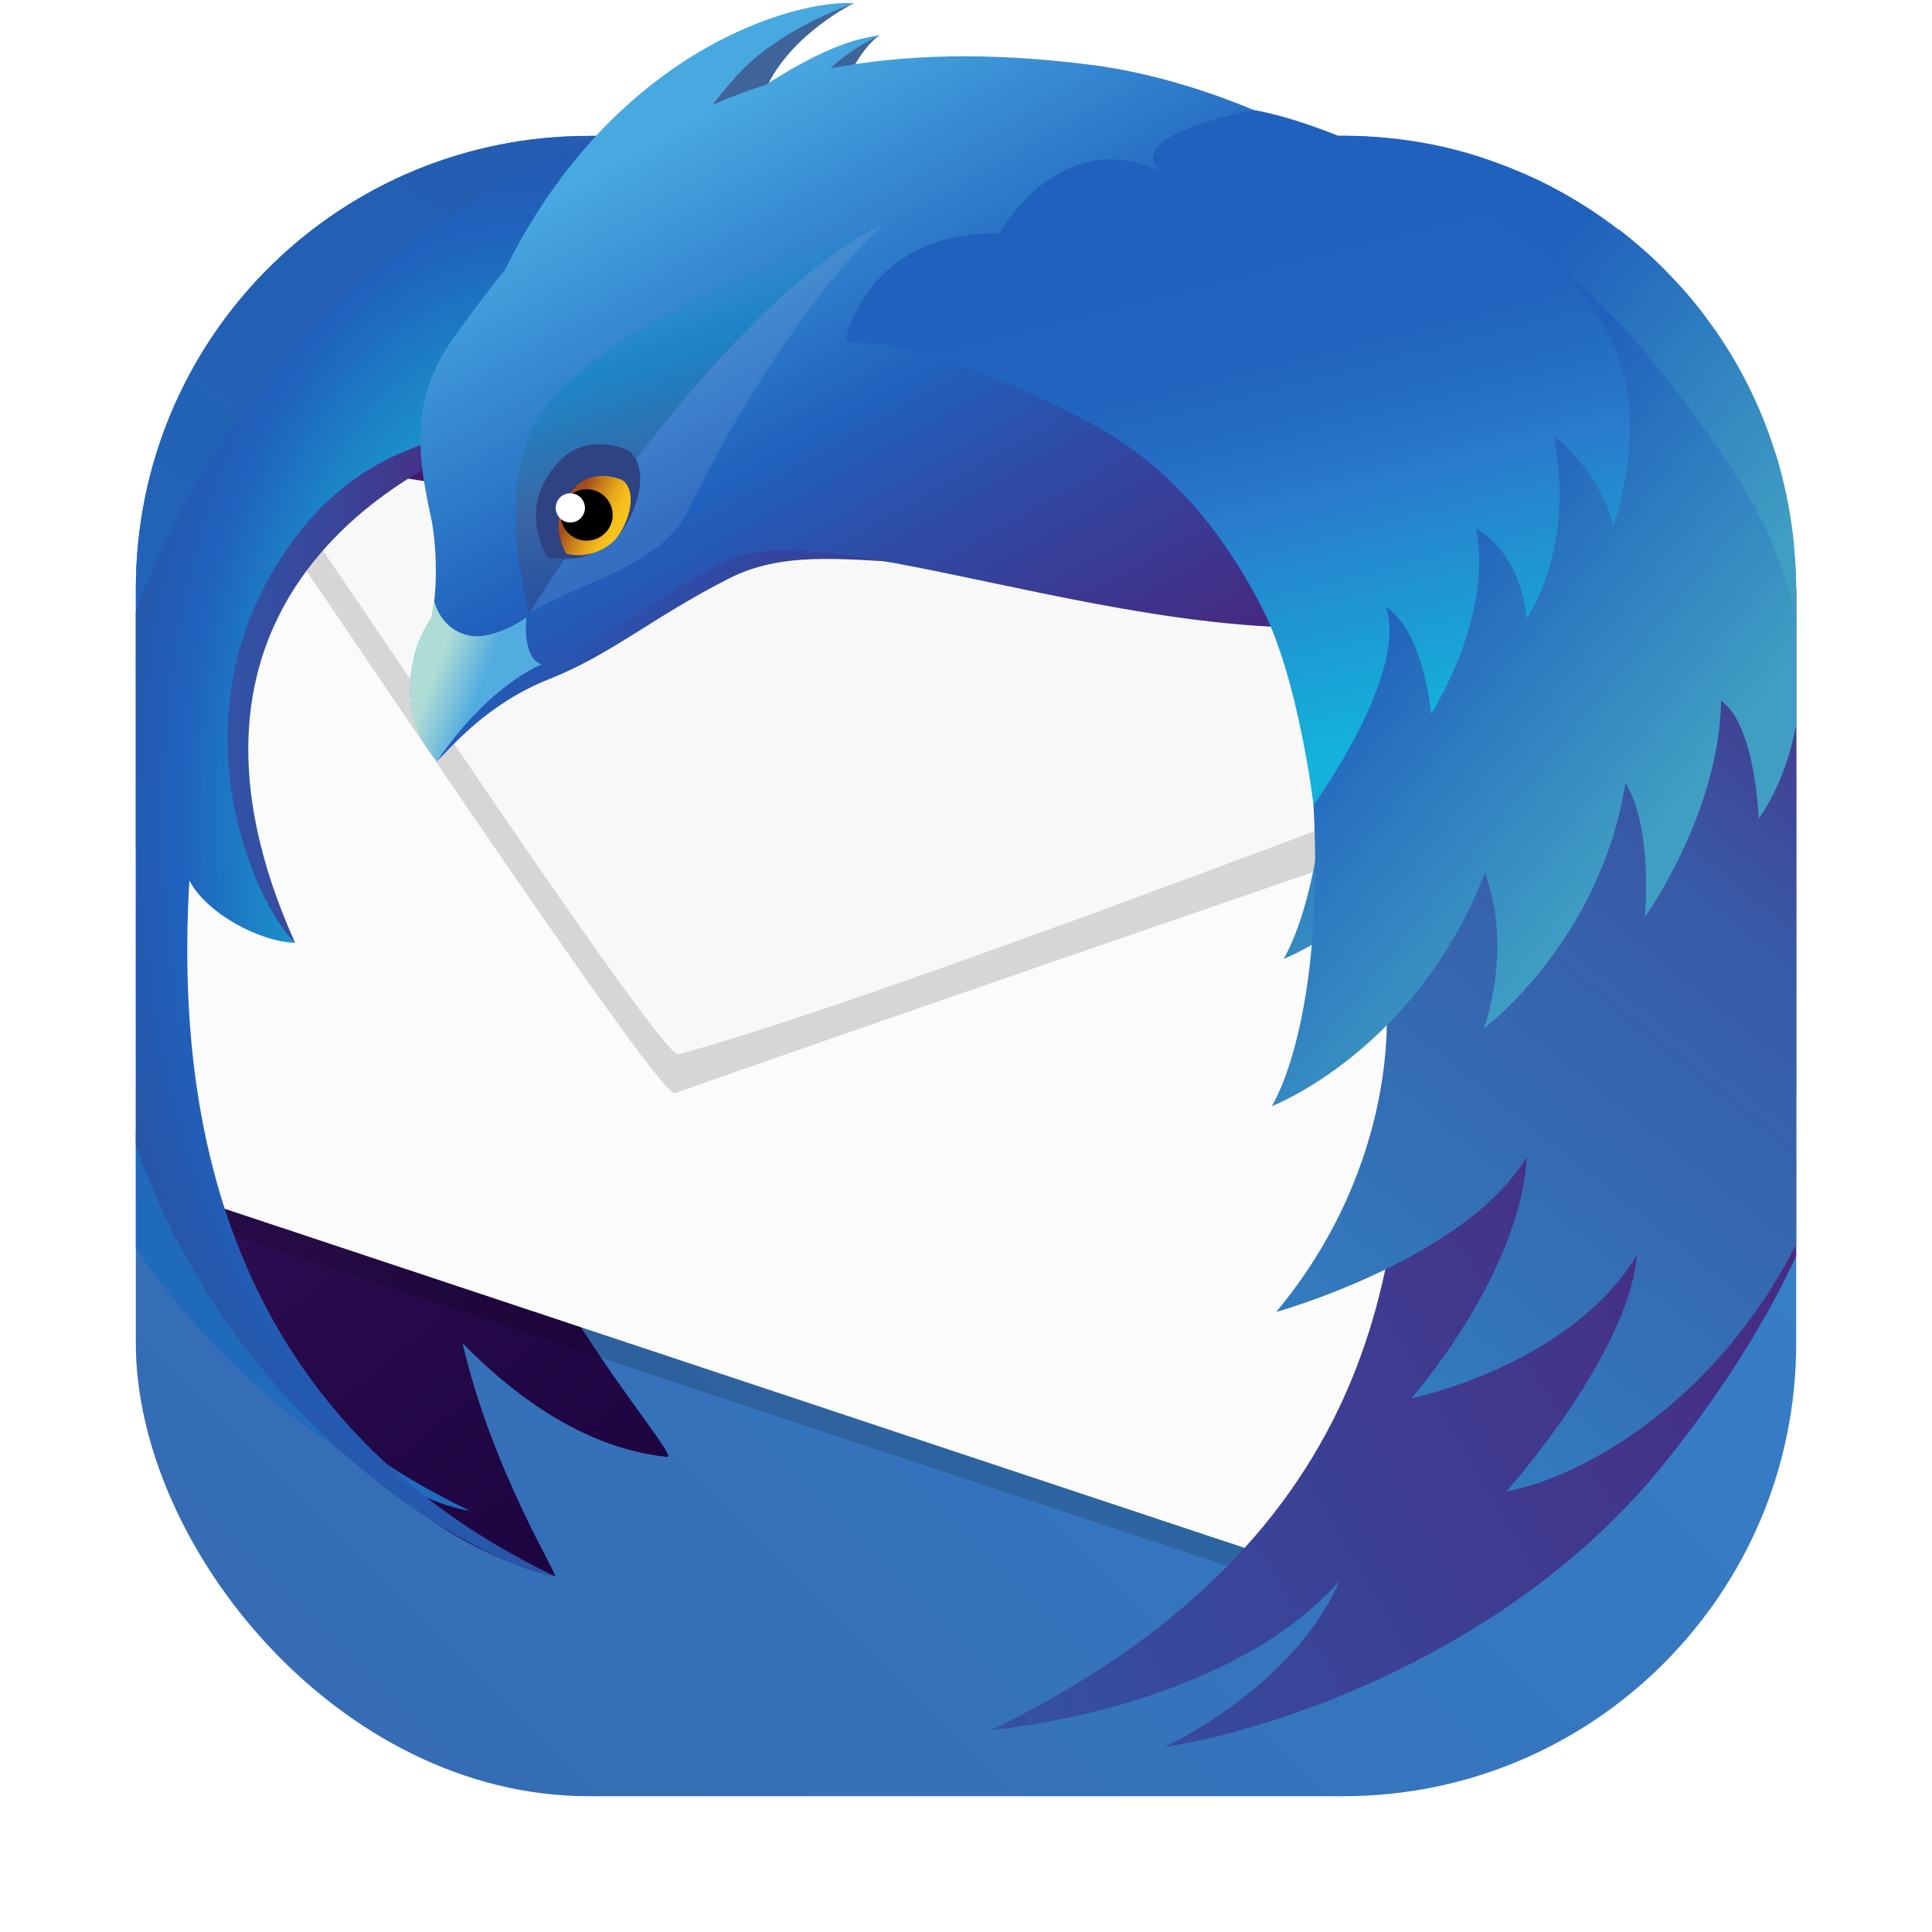 <svg id="svg666" version="1.1" viewBox="0 0 64 64" xmlns="http://www.w3.org/2000/svg" xmlns:xlink="http://www.w3.org/1999/xlink">
    <defs id="defs604">
        <filter id="filter1057-6" x="-.027" y="-.027" width="1.054" height="1.054" color-interpolation-filters="sRGB">
            <feGaussianBlur id="feGaussianBlur596" stdDeviation="0.619"/>
        </filter>
        <linearGradient id="linearGradient1053-7" x1="-127" x2="-72" y1="60" y2="5" gradientTransform="translate(131.5 -.51)" gradientUnits="userSpaceOnUse">
            <stop id="stop599" stop-color="#3569b1" offset="0"/>
            <stop id="stop601" stop-color="#3689d1" offset="1"/>
        </linearGradient>
        <linearGradient id="b-3" x1="399.57" x2="399.57" y1="545.8" y2="517.8" gradientTransform="matrix(2.143,0,0,2.143,-920.587,-1079.999)" gradientUnits="userSpaceOnUse">
            <stop id="stop2-6" stop-color="#3889e9" offset="0"/>
            <stop id="stop4-7" stop-color="#5ea5fb" offset="1"/>
        </linearGradient>
        <style id="style862" type="text/css"/>
        <style id="style872" type="text/css"/>
        <style id="style874" type="text/css"/>
        <style id="style876" type="text/css"/>
        <style id="style878" type="text/css"/>
        <style id="style880" type="text/css"/>
        <style id="style882" type="text/css"/>
        <style id="style884" type="text/css"/>
        <filter id="Adobe_OpacityMaskFilter" x="162.68" y="18.355" width="14.927" height="6.629" filterUnits="userSpaceOnUse">
            <feColorMatrix id="feColorMatrix950" values="1 0 0 0 0  0 1 0 0 0  0 0 1 0 0  0 0 0 1 0"/>
        </filter>
        <linearGradient id="linearGradient1298" x1="93.545" x2="18.602" y1="104.29" y2="21.722" gradientTransform="matrix(.508 0 0 .461 3.015 .099)" gradientUnits="userSpaceOnUse">
            <stop id="stop5257" stop-color="#130036" offset="0"/>
            <stop id="stop5259" stop-color="#18023B" offset=".23"/>
            <stop id="stop5261" stop-color="#26094A" offset=".512"/>
            <stop id="stop5263" stop-color="#3D1563" offset=".821"/>
            <stop id="stop5265" stop-color="#4E1D75" offset="1"/>
        </linearGradient>
        <linearGradient id="linearGradient1300-0" x1="6.166" x2="34.739" y1="38.339" y2="38.339" gradientTransform="matrix(.395 0 0 .592 3.015 .099)" gradientUnits="userSpaceOnUse">
            <stop id="stop5268" stop-color="#3156A8" offset="0"/>
            <stop id="stop5270" stop-color="#3351A4" offset=".247"/>
            <stop id="stop5272" stop-color="#3B4397" offset=".536"/>
            <stop id="stop5274" stop-color="#472C82" offset=".845"/>
            <stop id="stop5276" stop-color="#4E1D75" offset="1"/>
        </linearGradient>
        <radialGradient id="radialGradient1302-9" cx="38.773" cy="42.032" r="55.952" gradientTransform="matrix(.363 0 0 .645 3.015 .099)" gradientUnits="userSpaceOnUse">
            <stop id="stop5279" stop-color="#14CDDA" offset=".165"/>
            <stop id="stop5281" stop-color="#2061BD" offset=".548"/>
            <stop id="stop5283" stop-color="#2658AC" offset=".655"/>
            <stop id="stop5285" stop-color="#373F81" offset=".864"/>
            <stop id="stop5287" stop-color="#432D62" offset="1"/>
        </radialGradient>
        <linearGradient id="linearGradient1308-3" x1="27.301" x2="69.007" y1="13.621" y2="65.202" gradientTransform="matrix(.577 0 0 .405 3.015 .099)" gradientUnits="userSpaceOnUse">
            <stop id="stop5291" stop-color="#48A8E0" offset=".02"/>
            <stop id="stop5293" stop-color="#2061BD" offset=".388"/>
            <stop id="stop5295" stop-color="#2B51AC" offset=".497"/>
            <stop id="stop5297" stop-color="#442C84" offset=".789"/>
            <stop id="stop5299" stop-color="#4E1D75" offset=".941"/>
        </linearGradient>
        <linearGradient id="linearGradient1310-6" x1="12.234" x2="135.44" y1="131.42" y2="16.994" gradientTransform="matrix(.383 0 0 .611 3.015 .099)" gradientUnits="userSpaceOnUse">
            <stop id="stop5302" stop-color="#3156A8" offset=".379"/>
            <stop id="stop5304" stop-color="#4E1D75" offset="1"/>
        </linearGradient>
        <linearGradient id="linearGradient1312-0" x1="55.196" x2="117.71" y1="118.27" y2="13.812" gradientTransform="matrix(.417 0 0 .561 3.015 .099)" gradientUnits="userSpaceOnUse">
            <stop id="stop5307" stop-color="#29ABE2" offset="0"/>
            <stop id="stop5309" stop-color="#385AA6" offset=".773"/>
            <stop id="stop5311" stop-color="#414293" offset=".858"/>
            <stop id="stop5313" stop-color="#4E1D75" offset="1"/>
        </linearGradient>
        <linearGradient id="linearGradient1314-6" x1="26.261" x2="29.51" y1="40.964" y2="42.493" gradientTransform="matrix(.437 0 0 .535 3.015 .099)" gradientUnits="userSpaceOnUse">
            <stop id="stop5316" stop-color="#B0DCD6" offset="0"/>
            <stop id="stop5318" stop-color="#53ACE0" offset="1"/>
        </linearGradient>
        <linearGradient id="linearGradient1324-2" x1="40.854" x2="45.837" y1="18.208" y2="37.132" gradientTransform="matrix(.471 0 0 .497 3.015 .099)" gradientUnits="userSpaceOnUse">
            <stop id="stop5322" stop-color="#1398D1" stop-opacity="0" offset=".007"/>
            <stop id="stop5324" stop-color="#1187C2" stop-opacity=".62" offset=".248"/>
            <stop id="stop5326" stop-color="#3F6499" stop-opacity=".71" offset=".642"/>
            <stop id="stop5328" stop-color="#2F4282" stop-opacity=".5" offset="1"/>
        </linearGradient>
        <linearGradient id="linearGradient1326-6" x1="37.583" x2="34.781" y1="34.329" y2="32.799" gradientTransform="matrix(.461 0 0 .507 3.015 .099)" gradientUnits="userSpaceOnUse">
            <stop id="stop5331" stop-color="#F9C21B" offset="0"/>
            <stop id="stop5333" stop-color="#F3BA1B" offset=".148"/>
            <stop id="stop5335" stop-color="#E3A41B" offset=".379"/>
            <stop id="stop5337" stop-color="#C9801C" offset=".663"/>
            <stop id="stop5339" stop-color="#A44E1C" offset=".988"/>
            <stop id="stop5341" stop-color="#A34C1C" offset="1"/>
        </linearGradient>
        <linearGradient id="linearGradient1328-1" x1="130.82" x2="107.49" y1="49.677" y2="18.142" gradientTransform="matrix(.375 0 0 .623 3.015 .099)" gradientUnits="userSpaceOnUse">
            <stop id="stop5344" stop-color="#409EC3" offset="0"/>
            <stop id="stop5346" stop-color="#2061BD" offset=".62"/>
        </linearGradient>
        <linearGradient id="linearGradient1330-8" x1="81.894" x2="69.684" y1="53.868" y2="11.475" gradientTransform="matrix(.514 0 0 .455 3.015 .099)" gradientUnits="userSpaceOnUse">
            <stop id="stop5349" stop-color="#14B2DA" offset="0"/>
            <stop id="stop5351" stop-color="#297CCC" offset=".403"/>
            <stop id="stop5353" stop-color="#256FC5" offset=".508"/>
            <stop id="stop5355" stop-color="#2164BF" offset=".649"/>
            <stop id="stop5357" stop-color="#2061BD" offset=".816"/>
            <stop id="stop5359" stop-color="#2061BD" offset=".984"/>
        </linearGradient>
        <linearGradient id="linearGradient5906" x1=".198" x2="58.433" y1="29.618" y2="29.618" gradientTransform="matrix(.601 0 0 .389 13.494 2.345)" gradientUnits="userSpaceOnUse">
            <stop id="stop5239" stop-color="#2061BD" offset="0"/>
            <stop id="stop5241" stop-color="#2B51AC" offset=".185"/>
            <stop id="stop5243" stop-color="#442C84" offset=".683"/>
            <stop id="stop5245" stop-color="#4E1D75" offset=".941"/>
        </linearGradient>
        <linearGradient id="linearGradient5908" x1="4.662" x2=".735" y1="4.271" y2="2.403" gradientTransform="matrix(.726 0 0 .322 41.564 4.216)" gradientUnits="userSpaceOnUse">
            <stop id="stop5248" stop-color="#3092B9" offset="0"/>
            <stop id="stop5250" stop-color="#258DB6" offset=".22"/>
            <stop id="stop5252" stop-color="#1685B1" offset=".656"/>
            <stop id="stop5254" stop-color="#1082AF" offset="1"/>
        </linearGradient>
        <linearGradient id="linearGradient6055" x1="130.82" x2="107.49" y1="49.677" y2="18.142" gradientTransform="matrix(.375 0 0 .623 3.408 -4.782)" gradientUnits="userSpaceOnUse">
            <stop id="stop6412" stop-color="#409ec3" offset="0"/>
            <stop id="stop6414" stop-color="#2061BD" offset=".62"/>
        </linearGradient>
        <linearGradient id="linearGradient1043" x1="-10.153" x2="27.626" y1="57.122" y2="-4.507" gradientUnits="userSpaceOnUse">
            <stop id="stop1037" stop-color="#1e71c1" offset="0"/>
            <stop id="stop1039" stop-color="#2559ae" offset="1"/>
        </linearGradient>
    </defs>
    <rect id="rect606" transform="translate(-0 -0)" x="4.5" y="4.5" width="55" height="55" ry="15" fill="#141414" filter="url(#filter1057-6)" opacity=".3" stroke-linecap="round" stroke-width="2.744"/>
    <rect id="rect608" x="4.5" y="4.5" width="55.001" height="55.001" ry="15" fill="url(#linearGradient1053-7)" stroke-linecap="round" stroke-width="2.744"/>
    <circle id="circle54" cx="-62.23" cy="59.499" r="0" fill="url(#b-3)" stroke-width="1.571"/>
    <g id="g109" fill="#5e4aa6">
        <circle id="circle888" cx="-1353.132" cy="-1251.799" r="0"/>
        <g id="g107" stroke-width="1">
            <circle id="circle890" cx="-1234.678" cy="-1291.099" r="0"/>
            <circle id="circle892" cx="-135.14" cy="-25.608" r="0" fill-rule="evenodd"/>
            <circle id="circle894" cx="-1156.176" cy="-1362.609" r="0"/>
            <circle id="circle896" cx="-56.641" cy="-97.081" r="0" fill-rule="evenodd"/>
        </g>
    </g>
    <style id="style846" type="text/css">.st0{fill:#363959;}
	.st1{fill:url(#SVGID_1_);}
	.st2{fill:#FBFBFB;}
	.st3{fill:#999999;}
	.st4{fill:#F8F8F8;}
	.st5{fill:url(#SVGID_2_);}
	.st6{fill:url(#SVGID_3_);}
	.st7{fill:url(#SVGID_4_);}
	.st8{fill:#3F6499;}
	.st9{fill:url(#SVGID_5_);}
	.st10{fill:url(#SVGID_6_);}
	.st11{fill:url(#SVGID_7_);}
	.st12{fill:url(#SVGID_8_);}
	.st13{filter:url(#Adobe_OpacityMaskFilter);}
	.st14{fill:url(#SVGID_10_);}
	.st15{mask:url(#SVGID_9_);}
	.st16{opacity:0.6;}
	.st17{opacity:0.2;}
	.st18{fill:url(#SVGID_11_);}
	.st19{fill:url(#SVGID_12_);}
	.st20{opacity:0.1;fill:#F2F2F2;}
	.st21{fill:#2F4282;}
	.st22{fill:url(#SVGID_13_);}
	.st23{fill:url(#SVGID_14_);}
	.st24{fill:#FFFFFF;}
	.st25{fill:url(#SVGID_15_);}
	.st26{fill:url(#SVGID_16_);}
	.st27{fill:url(#SVGID_17_);}
	.st28{fill:url(#SVGID_18_);}
	.st29{fill:url(#SVGID_19_);}
	.st30{fill:url(#SVGID_20_);}
	.st31{fill:url(#SVGID_21_);}
	.st32{fill:url(#SVGID_22_);}
	.st33{fill:url(#SVGID_23_);}
	.st34{fill:url(#SVGID_24_);}
	.st35{filter:url(#Adobe_OpacityMaskFilter_1_);}
	.st36{fill:url(#SVGID_26_);}
	.st37{mask:url(#SVGID_25_);}
	.st38{fill:url(#SVGID_27_);}
	.st39{fill:url(#SVGID_28_);}
	.st40{fill:url(#SVGID_29_);}
	.st41{fill:url(#SVGID_30_);}
	.st42{fill:url(#SVGID_31_);}
	.st43{fill:url(#SVGID_32_);}
	.st44{fill:url(#SVGID_33_);}
	.st45{fill:url(#SVGID_34_);}
	.st46{fill:url(#SVGID_35_);}
	.st47{fill:url(#SVGID_36_);}
	.st48{fill:url(#SVGID_37_);}
	.st49{fill:url(#SVGID_38_);}
	.st50{fill:url(#SVGID_39_);}
	.st51{fill:url(#SVGID_40_);}
	.st52{filter:url(#Adobe_OpacityMaskFilter_2_);}
	.st53{fill:url(#SVGID_42_);}
	.st54{mask:url(#SVGID_41_);}
	.st55{fill:url(#SVGID_43_);}
	.st56{fill:url(#SVGID_44_);}
	.st57{fill:url(#SVGID_45_);}
	.st58{fill:url(#SVGID_46_);}
	.st59{fill:url(#SVGID_47_);}
	.st60{fill:url(#SVGID_48_);}</style>
    <style id="style1178" type="text/css">.st0{fill:#363959;}
	.st1{fill:url(#SVGID_1_);}
	.st2{fill:#FBFBFB;}
	.st3{fill:#999999;}
	.st4{fill:#F8F8F8;}
	.st5{fill:url(#SVGID_2_);}
	.st6{fill:url(#SVGID_3_);}
	.st7{fill:url(#SVGID_4_);}
	.st8{fill:#3F6499;}
	.st9{fill:url(#SVGID_5_);}
	.st10{fill:url(#SVGID_6_);}
	.st11{fill:url(#SVGID_7_);}
	.st12{fill:url(#SVGID_8_);}
	.st13{filter:url(#Adobe_OpacityMaskFilter);}
	.st14{fill:url(#SVGID_10_);}
	.st15{mask:url(#SVGID_9_);}
	.st16{opacity:0.6;}
	.st17{opacity:0.2;}
	.st18{fill:url(#SVGID_11_);}
	.st19{fill:url(#SVGID_12_);}
	.st20{opacity:0.1;fill:#F2F2F2;}
	.st21{fill:#2F4282;}
	.st22{fill:url(#SVGID_13_);}
	.st23{fill:url(#SVGID_14_);}
	.st24{fill:#FFFFFF;}
	.st25{fill:url(#SVGID_15_);}
	.st26{fill:url(#SVGID_16_);}
	.st27{fill:url(#SVGID_17_);}
	.st28{fill:url(#SVGID_18_);}
	.st29{fill:url(#SVGID_19_);}
	.st30{fill:url(#SVGID_20_);}
	.st31{fill:url(#SVGID_21_);}
	.st32{fill:url(#SVGID_22_);}
	.st33{fill:url(#SVGID_23_);}
	.st34{fill:url(#SVGID_24_);}
	.st35{filter:url(#Adobe_OpacityMaskFilter_1_);}
	.st36{fill:url(#SVGID_26_);}
	.st37{mask:url(#SVGID_25_);}
	.st38{fill:url(#SVGID_27_);}
	.st39{fill:url(#SVGID_28_);}
	.st40{fill:url(#SVGID_29_);}
	.st41{fill:url(#SVGID_30_);}
	.st42{fill:url(#SVGID_31_);}
	.st43{fill:url(#SVGID_32_);}
	.st44{fill:url(#SVGID_33_);}
	.st45{fill:url(#SVGID_34_);}
	.st46{fill:url(#SVGID_35_);}
	.st47{fill:url(#SVGID_36_);}
	.st48{fill:url(#SVGID_37_);}
	.st49{fill:url(#SVGID_38_);}
	.st50{fill:url(#SVGID_39_);}
	.st51{fill:url(#SVGID_40_);}
	.st52{filter:url(#Adobe_OpacityMaskFilter_2_);}
	.st53{fill:url(#SVGID_42_);}
	.st54{mask:url(#SVGID_41_);}
	.st55{fill:url(#SVGID_43_);}
	.st56{fill:url(#SVGID_44_);}
	.st57{fill:url(#SVGID_45_);}
	.st58{fill:url(#SVGID_46_);}
	.st59{fill:url(#SVGID_47_);}
	.st60{fill:url(#SVGID_48_);}</style>
    <g id="g130" fill-rule="evenodd">
        <path id="path5376" d="m23.84 4.5c-0.346 0.288-0.705 0.607-1.084 0.988-0.274 0.275-0.526 0.56-0.771 0.85-9.527 2.305-16.344 8.456-16.344 15.686 0 1.418-0.436 2.978 0.033 4.535-0.188 2.487 0.211 9.275 0.211 9.275s2.58 13.954 12.496 16.381c0.158 0.038-2.072-3.478-3.059-7.719 1.92 1.953 4.209 3.498 6.777 3.766 0.315 0.033-1.468-2.057-3.029-4.578l22.535 7.594c11.786-5.062 10.415-4.607 12.945-7.348 2.627-2.844 4.179-5.114 4.949-7.771v-11.797c-0.95-6.824-5.986-13.584-11.537-15.816-3.451-2.254-7.864-2.983-10.299-3.238-2.607-0.272-4.87-0.226-6.861 0.066-0.169-0.002-0.336-0.008-0.506-0.008-0.129 0-0.258 0.006-0.389 0.008 0.054-0.065 0.092-0.107 0.092-0.107s-0.105 0.018-0.311 0.111c-0.646 0.01-1.29 0.033-1.924 0.076 0.382-0.419 0.706-0.711 0.982-0.953h-0.465c-0.367 0.23-0.791 0.53-1.336 1.023-0.745 0.068-1.481 0.158-2.203 0.271 0.372-0.503 0.745-0.919 1.104-1.295z" fill="url(#linearGradient1298)" stroke-width=".484"/>
        <polygon id="polygon5378" transform="matrix(.484 0 0 .484 3.015 .099)" points="8.064 82.168 85.089 107.78 99.374 47.04 11.165 30.645 4.206 70.212" fill="#fbfbfb"/>
        <path id="path5380" d="m8.519 15.569c0.187 0.402 0.132 0.497 0.015 0.497-0.052 0-0.117-0.019-0.178-0.039-0.061-0.019-0.118-0.039-0.154-0.039-0.103 0-0.045 0.152 0.539 0.885 0.825 1.048 12.944 19.344 13.607 19.344 0.003 0 0.007-3.75e-4 0.009-0.002 5.642-2.011 29.636-10.246 29.636-10.246l-2.455-3.576-41.019-6.826" opacity=".15" stroke-width=".484"/>
        <path id="path5384" d="m8.87 15.12s0.181 0.936 1.019 1.971c0.833 1.045 12.019 17.983 12.581 17.834 7.328-1.945 33.915-12.296 33.915-12.296z" fill="#f8f8f8" stroke-width=".484"/>
        <polygon id="polygon5386" transform="matrix(.484 0 0 .484 3.015 .099)" points="9.396 84.237 83.153 108.76 82.338 106.86 9.137 82.526" opacity=".15"/>
        <g id="g128" stroke-width=".484">
            <path id="path5388" d="m16.746 14.328s-12.879 3.772-6.97 16.903c0 0-2.71-2.481-4.323-5.653-0.073-0.142 2.689-9.954 2.689-9.954z" fill="url(#linearGradient1300-0)"/>
            <path id="path6046" d="m19.748 4.5c-0.031 5.638e-4 -0.589 0.009-0.62 0.01-8.136 0.197-14.627 6.805-14.627 14.99v8.617c0.773 0.557 1.752 0.933 2.461 0.945-1.379-1.3-4.307-7.823 0.08-13.525 2.918-3.793 6.875-3.417 9.842-4.098 1.972-0.453-0.711-1.89 0.412-3.57 0.666-0.997 1.956-2.2 2.453-3.369zm-15.248 32.949v3.9c3.965 5.853 9.471 8.515 11.064 8.697-5.275-2.536-9.239-6.563-11.064-12.598z" fill="url(#linearGradient1043)"/>
            <path id="path5390" d="m19.936 4.5c-7.577 3.061-12.981 8.879-15.436 15.797v17.633c3.444 9.786 11.848 14.052 13.881 14.285-7.876-3.787-12.837-10.887-12.107-23.047 0.583 1.119 2.384 2.043 3.504 2.062-1.379-1.3-4.307-7.823 0.08-13.525 2.918-3.793 6.875-3.417 9.842-4.098 1.972-0.453-0.711-1.89 0.412-3.57 0.828-1.24 1.811-2.786 2.238-4.207 0.102-0.337 1.428-0.824 2.941-1.33z" fill="url(#radialGradient1302-9)"/>
            <path id="path5392" d="m35.627 2.645c-11.108-0.853-16.825 3.593-20.495 8.761-1.337 1.881-1.191 3.609-0.73 5.696 0.198 0.891 0.397 1.318 0.157 2.226-0.133 0.501-0.111 0.969-0.276 1.265-0.228 0.409-0.519 0.855-0.616 1.589-0.243 1.832 0.405 2.415 0.811 3.032 0.577-0.573 1.705-1.923 3.738-2.728 2.033-0.806 3.371-2.017 5.92-3.317 3.482-1.776 7.563 0.918 15.301-1.617 2.381-0.78 7.853-8.886 9.152-9.198-3.618-4-9.772-5.463-12.961-5.707z" fill="url(#linearGradient5906)"/>
            <path id="path5396" d="m28.288 0.107s-1.984 0.958-2.847 2.689c1.994-1.005 3.152-1.555 3.699-1.62 0 0-0.524 0.254-1.174 1.635 1.149-0.368 1.545-0.6 1.86-0.604 0 0-0.092 0.145-0.176 1.523-1.765-0.572-5.162 0.094-6.969 1.226-0.613-3.268 5.606-4.849 5.606-4.849z" fill="#3f6499"/>
            <path id="path5398" d="m36.182 2.153c-3.405-0.441-6.251-0.354-8.671 0.112 0.761-0.729 1.641-1.089 1.641-1.089-1.141 0.101-2.565 0.846-3.788 1.634-0.616 0.196-1.203 0.418-1.759 0.666 0.34-0.448 0.736-0.928 1.123-1.296 1.437-1.366 3.571-2.074 3.571-2.074-1.821-0.134-7.916 1.427-11.584 8.855-0.601 0.732-1.162 1.484-1.697 2.237-1.38 1.943-1.228 3.726-0.753 5.881 0.203 0.92 0.24 2.389 0.04 3.338-0.04 0.19-0.562 0.681-0.696 2.005-0.143 1.405 0.358 2.095 0.853 2.666 1.756-2.568 3.489-3.077 3.489-3.077 2.458-1.007 3.481-2.083 6.113-3.425 3.595-1.834 16.167 4.152 24.156 1.534 2.459-0.805-0.947-11.27 0.396-11.591-3.736-4.13-9.161-5.953-12.434-6.377z" fill="url(#linearGradient1308-3)"/>
            <path id="path5400" d="m40.979 4.51c-2.096 0.187-1.531 1.586-3.383 2.164-9.119 2.845-9.258 4.508-9.258 4.508 19.335 0.909 19.627 20.003 14.449 24.834 1.457-0.34 3.037-2.122 4.488-4.918-0.174 1.173-0.324 2.613-0.541 4.219-0.663 4.9 0.195 15.138-13.887 21.988 0 0 7.704-0.629 11.523-4.93-1.554 3.572-5.816 5.502-5.816 5.502 3.137-0.459 11.376-2.891 16.625-9.455 1.829-2.287 3.262-4.532 4.32-6.814v-22.041c-3.526-8.092-11.118-14.626-17.445-15.057-0.423-0.029-0.777-0.027-1.076 0z" fill="url(#linearGradient1310-6)"/>
            <path id="path5402" d="m40.979 4.51c-2.096 0.187-1.533 1.586-3.385 2.164-9.118 2.846-9.256 4.508-9.256 4.508 19.335 0.909 24.472 11.028 14.449 24.564 1.457-0.34 2.04-1.141 3.135-2.451-3.74e-4 0 0.496 5.183-3.646 10.166h0.002s6.281-1.757 8.305-5.148c-0.246 3.955-3.834 8.01-3.834 8.01s5.244-1.062 7.48-4.752c-0.291 3.33-4.328 7.832-4.328 7.832 2.397-0.43 6.888-2.842 9.6-8.186v-21.68c-3.52-8.083-11.127-14.597-17.447-15.027-0.423-0.029-0.775-0.027-1.074 0z" fill="url(#linearGradient1312-0)"/>
            <path id="path5404" d="m17.438 20.46s-1.123 0.786-1.936 0.585c-0.963-0.236-1.125-1.169-1.125-1.169-0.021 0.191-0.046 0.375-0.081 0.541-0.04 0.19-0.562 0.681-0.696 2.005-0.143 1.405 0.384 2.219 0.879 2.79 1.756-2.568 3.463-3.201 3.463-3.201-0.669-0.234-0.503-1.551-0.503-1.551z" fill="url(#linearGradient1314-6)"/>
            <path id="path5406" d="m41.924 4.486c0.263-0.068 1.338 0.049 2.043 0.365 0.705 0.316 1.921 0.875 0.948 1.119-0.973 0.243-1.532-0.146-2.018-0.559-0.486-0.413-1.629-0.754-0.973-0.924z" fill="url(#linearGradient5908)" opacity=".12"/>
            <path id="path5414" d="m17.543 20.307s6.161-10.152 11.73-12.891c0.517-0.26-7.711 2.187-11.022 5.842-1.968 2.172-0.926 6.426-0.707 7.05z" fill="url(#linearGradient1324-2)"/>
            <path id="path5416" d="m17.543 20.307c0.006-0.004 0.012-0.007 0.018-0.011 1.593-0.984 4.323-1.551 5.203-3.335 3.388-6.869 6.509-9.545 6.509-9.545-5.569 2.739-11.73 12.891-11.73 12.891z" fill="#f2f2f2" opacity=".1"/>
            <path id="path5418" d="m18.129 18.45s-1.11-1.703 0.488-3.257c0.844-0.819 2.122-0.364 2.27-0.217 0.629 0.624 0.234 1.941-0.333 2.686-0.32 0.42-1.252 1.073-2.426 0.787z" fill="#2f4282"/>
            <path id="path5420" d="m18.764 18.344s-0.767-1.178 0.338-2.251c0.582-0.566 1.466-0.251 1.569-0.15 0.435 0.431 0.161 1.341-0.23 1.856-0.221 0.291-0.865 0.743-1.677 0.545z" fill="url(#linearGradient1326-6)"/>
            <path id="path5422" d="m20.296 17.088c-0.017 0.47-0.415 0.838-0.89 0.822-0.475-0.016-0.847-0.411-0.83-0.881 0.017-0.47 0.415-0.838 0.89-0.822 0.474 0.016 0.845 0.411 0.829 0.881z"/>
            <circle id="circle5424" cx="18.893" cy="16.825" r=".484" fill="#fff"/>
            <path id="path6053" d="m44.33 4.5c0.225 0.818 3.134 2.229 5.471 3.398-0.116 0.707-0.179 2.419 0.965 4.307-0.437-0.58-0.725-0.801-0.725-0.801s-2.833 1.308-3.67 3.121c-0.432-0.815-0.756-1.297-0.756-1.297s-1.962 3.912-1.715 8.447c0.401 7.374-1.381 10.09-1.381 10.09s4.774-1.832 7.062-7.727c0.945 2.506-0.029 5.145-0.029 5.145s3.856-2.881 4.686-8.133c0.919 1.482 0.648 4.441 0.648 4.441s2.462-3.428 2.521-7.16c1.141 0.795 1.246 3.902 1.246 3.902s0.456-0.595 0.846-1.656v-1.078c0-0.233-0.007-0.465-0.018-0.695-0.003-0.075-0.009-0.15-0.014-0.225-0.008-0.136-0.018-0.271-0.029-0.406-0.008-0.088-0.014-0.176-0.023-0.264-1.35e-4 -0.001 1.35e-4 -0.003 0-0.004-0.047-0.449-0.116-0.89-0.201-1.326-0.002-0.01-0.004-0.02-0.006-0.029-0.011-0.054-0.022-0.108-0.033-0.162-0.003-0.014-0.007-0.027-0.01-0.041-0.089-0.419-0.194-0.831-0.316-1.236-6.02e-4 -2e-3 -0.001-0.004-2e-3 -0.006-0.019-0.062-0.041-0.123-0.061-0.186-0.006-0.019-0.014-0.036-0.02-0.055-0.119-0.368-0.249-0.729-0.395-1.084-0.004-0.009-0.006-0.018-0.01-0.027-0.006-0.013-0.01-0.028-0.016-0.041-0.028-0.068-0.059-0.134-0.088-0.201-5.81e-4 -0.001-0.001-0.003-2e-3 -0.004-0.149-0.343-0.311-0.679-0.484-1.008-6.8e-4 -0.001-0.001-0.003-2e-3 -0.004-0.052-0.098-0.104-0.196-0.158-0.293-0.001-0.003-0.003-0.005-0.004-0.008-0.174-0.312-0.36-0.616-0.555-0.914-0.001-2e-3 -0.003-0.004-0.004-0.006-0.067-0.102-0.134-0.203-0.203-0.303-0.011-0.017-0.024-0.032-0.035-0.049-0.038-0.054-0.079-0.105-0.117-0.158-0.151-0.211-0.303-0.421-0.465-0.623-0.003-0.003-0.005-0.006-0.008-0.01-5.73e-4 -7.15e-4 -0.001-0.001-2e-3 -2e-3 -0.102-0.127-0.205-0.252-0.311-0.375-0.003-0.004-0.006-0.008-0.01-0.012-0.163-0.19-0.334-0.373-0.506-0.555-0.18-0.19-0.363-0.377-0.553-0.557-6.67e-4 -6.333e-4 -0.001-0.001-2e-3 -0.002-0.003-0.003-0.006-0.007-0.01-0.01-0.141-0.134-0.286-0.263-0.432-0.391-0.239-0.209-0.484-0.411-0.736-0.605-4e-3 -0.003-0.051-0.024-0.055-0.027-0.137-0.105-0.275-0.208-0.416-0.309-0.269-0.193-0.546-0.376-0.828-0.551-0.012-0.008-0.025-0.016-0.037-0.023-0.03-0.019-0.061-0.036-0.092-0.055-0.379-0.23-0.769-0.444-1.17-0.641-0.426-0.209-0.865-0.395-1.312-0.564-0.13-0.048-0.259-0.096-0.391-0.141-0.185-0.064-0.37-0.128-0.559-0.186-0.389-0.116-0.784-0.22-1.186-0.305-0.053-0.011-0.105-0.022-0.158-0.033-0.956-0.19-1.945-0.291-2.959-0.291z" fill="url(#linearGradient6055)"/>
            <path id="path5426" d="m49.834 7.518s0.153 4.676 2.494 6.932c0.268 0.257-2.803-2.006-2.803-2.006s-0.656 2.16 0.848 4.643c-0.437-0.58-0.725-0.801-0.725-0.801s-2.833 1.308-3.67 3.121c-0.432-0.815-0.756-1.297-0.756-1.297s-1.962 3.912-1.715 8.447c0.401 7.374-1.381 10.09-1.381 10.09s4.774-1.832 7.062-7.727c0.945 2.506-0.029 5.145-0.029 5.145s3.856-2.881 4.686-8.133c0.919 1.482 0.648 4.441 0.648 4.441s2.462-3.428 2.521-7.16c1.141 0.795 1.246 3.902 1.246 3.902s0.878-1.131 1.238-3.094v-3.328c-0.252-1.509-0.864-3.229-2.109-5.125-4.217-6.419-7.557-8.051-7.557-8.051z" fill="url(#linearGradient1328-1)"/>
            <path id="path5428" d="m53.291 11.083c-1.102-2.054-3.046-3.362-4.756-4.422-4.262-2.643-7.002-3.014-7.002-3.014s-3.933 0.731-3.258 1.826c0.035 0.056 0.116 0.127 0.231 0.209-3.45-1.589-5.407 2.065-5.407 2.065-1.971-0.12-4.372 0.851-5.072 3.45-0.073 0.27 0.883 0.118 1.375 0.225 2.874 0.625 5.58 1.98 6.823 2.649 2.892 1.558 4.608 4.152 5.599 6.099 1.198 2.354 1.688 6.497 1.688 6.497s3.154-4.332 2.4-6.556c1.249 0.776 1.496 3.544 1.496 3.544s2.102-3.293 1.481-6.161c1.622 0.988 1.676 2.999 1.676 2.999s1.651-2.292 0.905-6.051c1.632 1.298 1.973 2.978 1.973 2.978s1.334-3.568-0.152-6.337z" fill="url(#linearGradient1330-8)"/>
        </g>
    </g>
</svg>
